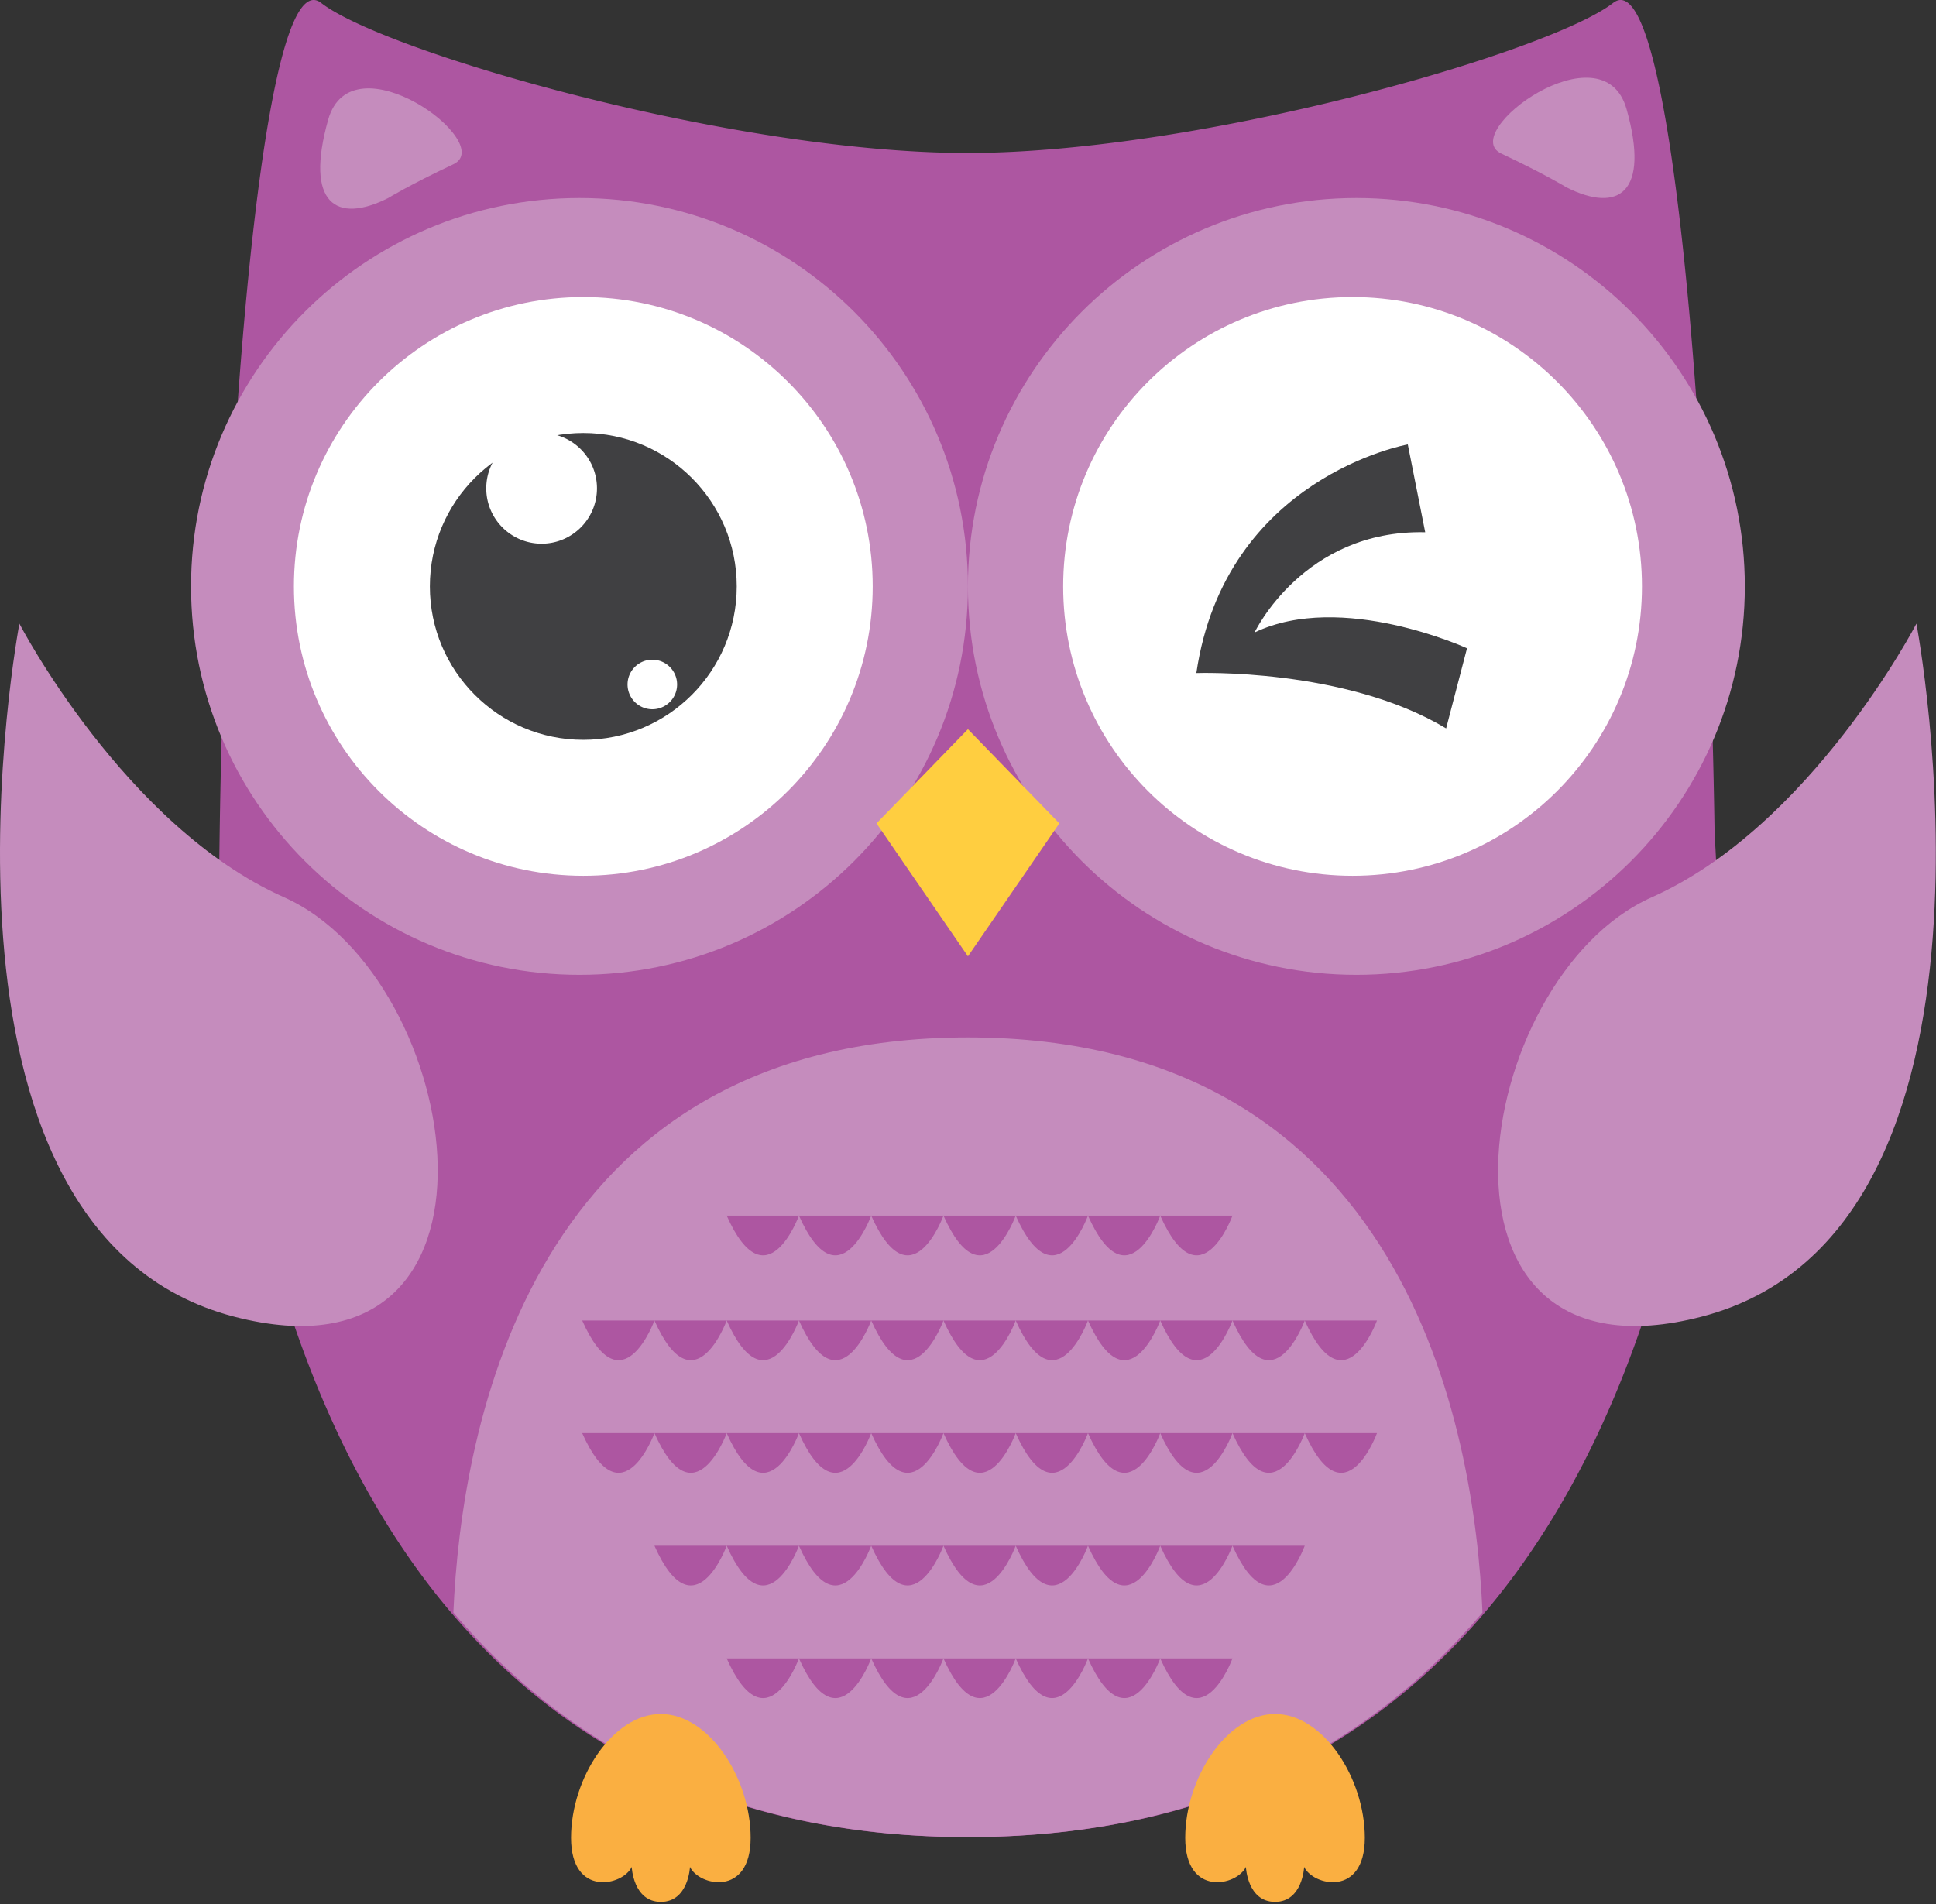 <svg xmlns="http://www.w3.org/2000/svg" fill-rule="evenodd" stroke-linejoin="round" stroke-miterlimit="2" clip-rule="evenodd" viewBox="0 0 737 725">
  <rect x="0" y="0" width="737" height="725" fill="#333333" stroke="none"/>
  <g id="owl-purple" fill-rule="nonzero">
    <path id="opu-body" fill="#ad56a1" d="M652.734 318.203C650.547 165.22 636.03-15.968 614.076 1.124c-23.838 18.566-156.15 57.041-245.904 57.129-89.755-.088-222.067-38.563-245.905-57.129-22.833-17.775-37.62 178.912-38.862 335.296-.05 2.65-.063 5.32-.05 8.008a2709.03 2709.03 0 00-.038 12.992h.3c.53 13.645 1.8 27.737 3.896 42.3 26.525 184.254 115.342 299.704 280.963 299.704 165.616 0 254.437-115.45 280.958-299.704 4.175-29 5.117-56.167 3.3-81.517z"/>
    <g id="opu-tummy">
      <path id="opu-tummy-bg" fill="#c58cbd" d="M368.476 394.978c-166.834 0-192.859 148.992-195.888 218.954 46.479 54.842 111.092 85.488 195.888 85.488 84.791 0 149.408-30.646 195.883-85.488-3.025-69.962-29.054-218.954-195.883-218.954z"/>
      <g id="opu-tummy-feathers" fill="#ad56a1">
        <path id="opu-tummy-feather" d="M276.638 462.824h27.504s-12.375 34.012-27.504 0z"/>
        <path id="opu-tummy-feather1" d="M304.142 462.824h27.509s-12.379 34.012-27.509 0z"/>
        <path id="opu-tummy-feather2" d="M331.651 462.824h27.508s-12.379 34.012-27.508 0z"/>
        <path id="opu-tummy-feather3" d="M359.159 462.824h27.504s-12.375 34.012-27.504 0z"/>
        <path id="opu-tummy-feather4" d="M386.663 462.824h27.509s-12.38 34.012-27.509 0z"/>
        <path id="opu-tummy-feather5" d="M414.172 462.824h27.508s-12.379 34.012-27.508 0z"/>
        <path id="opu-tummy-feather6" d="M441.68 462.824h27.504s-12.379 34.012-27.504 0z"/>
        <path id="opu-tummy-feather7" d="M221.626 502.749h27.504s-12.379 34.012-27.504 0z"/>
        <path id="opu-tummy-feather8" d="M249.13 502.749h27.508s-12.379 34.012-27.508 0z"/>
        <path id="opu-tummy-feather9" d="M276.638 502.749h27.504s-12.375 34.012-27.504 0z"/>
        <path id="opu-tummy-feather10" d="M304.142 502.749h27.509s-12.379 34.012-27.509 0z"/>
        <path id="opu-tummy-feather11" d="M331.651 502.749h27.508s-12.379 34.012-27.508 0z"/>
        <path id="opu-tummy-feather12" d="M359.159 502.749h27.504s-12.375 34.012-27.504 0z"/>
        <path id="opu-tummy-feather13" d="M386.663 502.749h27.509s-12.38 34.012-27.509 0z"/>
        <path id="opu-tummy-feather14" d="M414.172 502.749h27.508s-12.379 34.012-27.508 0z"/>
        <path id="opu-tummy-feather15" d="M441.68 502.749h27.504s-12.379 34.012-27.504 0z"/>
        <path id="opu-tummy-feather16" d="M469.184 502.749h27.508s-12.379 34.012-27.508 0z"/>
        <path id="opu-tummy-feather17" d="M496.692 502.749h27.505s-12.375 34.012-27.505 0z"/>
        <path id="opu-tummy-feather18" d="M221.626 545.632h27.504s-12.379 34.013-27.504 0z"/>
        <path id="opu-tummy-feather19" d="M249.13 545.632h27.508s-12.379 34.013-27.508 0z"/>
        <path id="opu-tummy-feather20" d="M276.638 545.632h27.504s-12.375 34.013-27.504 0z"/>
        <path id="opu-tummy-feather21" d="M304.142 545.632h27.509s-12.379 34.013-27.509 0z"/>
        <path id="opu-tummy-feather22" d="M331.651 545.632h27.508s-12.379 34.013-27.508 0z"/>
        <path id="opu-tummy-feather23" d="M359.159 545.632h27.504s-12.375 34.013-27.504 0z"/>
        <path id="opu-tummy-feather24" d="M386.663 545.632h27.509s-12.38 34.013-27.509 0z"/>
        <path id="opu-tummy-feather25" d="M414.172 545.632h27.508s-12.379 34.013-27.508 0z"/>
        <path id="opu-tummy-feather26" d="M441.68 545.632h27.504s-12.379 34.013-27.504 0z"/>
        <path id="opu-tummy-feather27" d="M469.184 545.632h27.508s-12.379 34.013-27.508 0z"/>
        <path id="opu-tummy-feather28" d="M496.692 545.632h27.505s-12.375 34.013-27.505 0z"/>
        <path id="opu-tummy-feather29" d="M249.13 588.515h27.508s-12.379 34.013-27.508 0z"/>
        <path id="opu-tummy-feather30" d="M276.638 588.515h27.504s-12.375 34.013-27.504 0z"/>
        <path id="opu-tummy-feather31" d="M304.142 588.515h27.509s-12.379 34.013-27.509 0z"/>
        <path id="opu-tummy-feather32" d="M331.651 588.515h27.508s-12.379 34.013-27.508 0z"/>
        <path id="opu-tummy-feather33" d="M359.159 588.515h27.504s-12.375 34.013-27.504 0z"/>
        <path id="opu-tummy-feather34" d="M386.663 588.515h27.509s-12.38 34.013-27.509 0z"/>
        <path id="opu-tummy-feather35" d="M414.172 588.515h27.508s-12.379 34.013-27.508 0z"/>
        <path id="opu-tummy-feather36" d="M441.68 588.515h27.504s-12.379 34.013-27.504 0z"/>
        <path id="opu-tummy-feather37" d="M469.184 588.515h27.508s-12.379 34.013-27.508 0z"/>
        <path id="opu-tummy-feather38" d="M276.638 631.399h27.504s-12.375 34.012-27.504 0z"/>
        <path id="opu-tummy-feather39" d="M304.142 631.399h27.509s-12.379 34.012-27.509 0z"/>
        <path id="opu-tummy-feather40" d="M331.651 631.399h27.508s-12.379 34.012-27.508 0z"/>
        <path id="opu-tummy-feather41" d="M359.159 631.399h27.504s-12.375 34.012-27.504 0z"/>
        <path id="opu-tummy-feather42" d="M386.663 631.399h27.509s-12.38 34.012-27.509 0z"/>
        <path id="opu-tummy-feather43" d="M414.172 631.399h27.508s-12.379 34.012-27.508 0z"/>
        <path id="opu-tummy-feather44" d="M441.68 631.399h27.504s-12.379 34.012-27.504 0z"/>
      </g>
    </g>
    <g id="opu-head" fill="#c58cbd">
      <g id="opu-ears">
        <path id="opu-wing-left" d="M147.788 75.395c-19.887 10-31.821 2.045-22.871-29.775 8.95-31.821 64.517 8.97 47.671 16.916-16.85 7.942-24.8 12.859-24.8 12.859z"/>
        <path id="opu-ear-right" d="M596.338 71.336c19.888 10 31.817 2.046 22.867-29.775-8.946-31.821-64.517 8.971-47.671 16.917 16.846 7.942 24.804 12.858 24.804 12.858z"/>
      </g>
      <path id="opu-head-left" d="M368.476 223.265c0 81.671-66.204 147.875-147.875 147.875-81.667 0-147.875-66.204-147.875-147.875 0-81.666 66.208-147.87 147.875-147.87 81.671 0 147.875 66.204 147.875 147.87z"/>
      <path id="opu-head-right" d="M664.222 223.265c0 81.671-66.205 147.875-147.871 147.875-81.671 0-147.875-66.204-147.875-147.875 0-81.666 66.204-147.87 147.875-147.87 81.666 0 147.871 66.204 147.871 147.87z"/>
    </g>
    <g id="ope-eyes">
      <g id="opu-eye-left">
        <path fill="#fff" d="M332.222 223.265c0 60.846-49.325 110.167-110.167 110.167-60.846 0-110.167-49.321-110.167-110.167 0-60.841 49.321-110.166 110.167-110.166 60.842 0 110.167 49.325 110.167 110.166z"/>
        <g id="opu-eyeball-left">
          <path fill="#404042" d="M280.463 223.265c0 32.263-26.15 58.413-58.408 58.413s-58.413-26.15-58.413-58.413c0-32.258 26.155-58.408 58.413-58.408 32.258 0 58.408 26.15 58.408 58.408z"/>
          <path fill="#fff" d="M227.255 185.928c0 11.637-9.433 21.075-21.071 21.075-11.637 0-21.075-9.438-21.075-21.075 0-11.638 9.438-21.071 21.075-21.071 11.638 0 21.071 9.433 21.071 21.071zM257.759 260.607c0 5.208-4.225 9.429-9.433 9.429a9.428 9.428 0 01-9.429-9.429c0-5.212 4.22-9.433 9.429-9.433a9.433 9.433 0 019.433 9.433z"/>
        </g>
      </g>
      <g id="opu-eye-right">
        <path fill="#fff" d="M625.063 223.265c0 60.846-49.325 110.167-110.166 110.167-60.842 0-110.167-49.321-110.167-110.167 0-60.841 49.325-110.166 110.167-110.166 60.841 0 110.166 49.325 110.166 110.166z"/>
        <path id="opu-eyeball-right" fill="#404042" d="M535.926 169.211s-69.509 12.329-80.496 87.042c0 0 56.633-2.071 95.083 21.071l7.954-30.504s-47.733-21.925-80.879-6.013c0 0 18.563-39.192 64.967-38.158l-6.629-33.438z"/>
      </g>
    </g>
    <path id="opu-beak" fill="#ffce40" d="M368.476 277.624l-34.804 35.858 34.804 50.621 34.8-50.621-34.8-35.858z"/>
    <g id="opu-feet" fill="#faaf41">
      <path id="opu-foot-left" d="M251.572 652.565c-18.3 0-34.184 24.396-34.184 47.134 0 22.737 19.767 18.3 23.092 11.091 0 0 .554 13.309 11.092 13.309 10.537 0 11.091-13.309 11.091-13.309 3.325 7.209 23.092 11.646 23.092-11.091 0-22.738-15.883-47.134-34.183-47.134z"/>
      <path id="opu-foot-right" d="M485.38 652.565c-18.3 0-34.183 24.396-34.183 47.134 0 22.737 19.762 18.3 23.091 11.091 0 0 .554 13.309 11.092 13.309 10.533 0 11.087-13.309 11.087-13.309 3.33 7.209 23.096 11.646 23.096-11.091 0-22.738-15.883-47.134-34.183-47.134z"/>
    </g>
    <g id="opu-wings" fill="#c58cbd">
      <path id="opu-wing-left1" d="M108.147 341.62C47.413 314.603 7.384 237.436 7.384 237.436s-43.746 231.279 81.717 263.842c112.387 29.167 87.991-128.988 19.046-159.658z"/>
      <path id="opu-wing-right" d="M628.788 341.62c60.734-27.017 100.763-104.184 100.763-104.184s43.741 231.279-81.721 263.842c-112.383 29.167-87.988-128.988-19.042-159.658z"/>
    </g>
  </g>
</svg>
